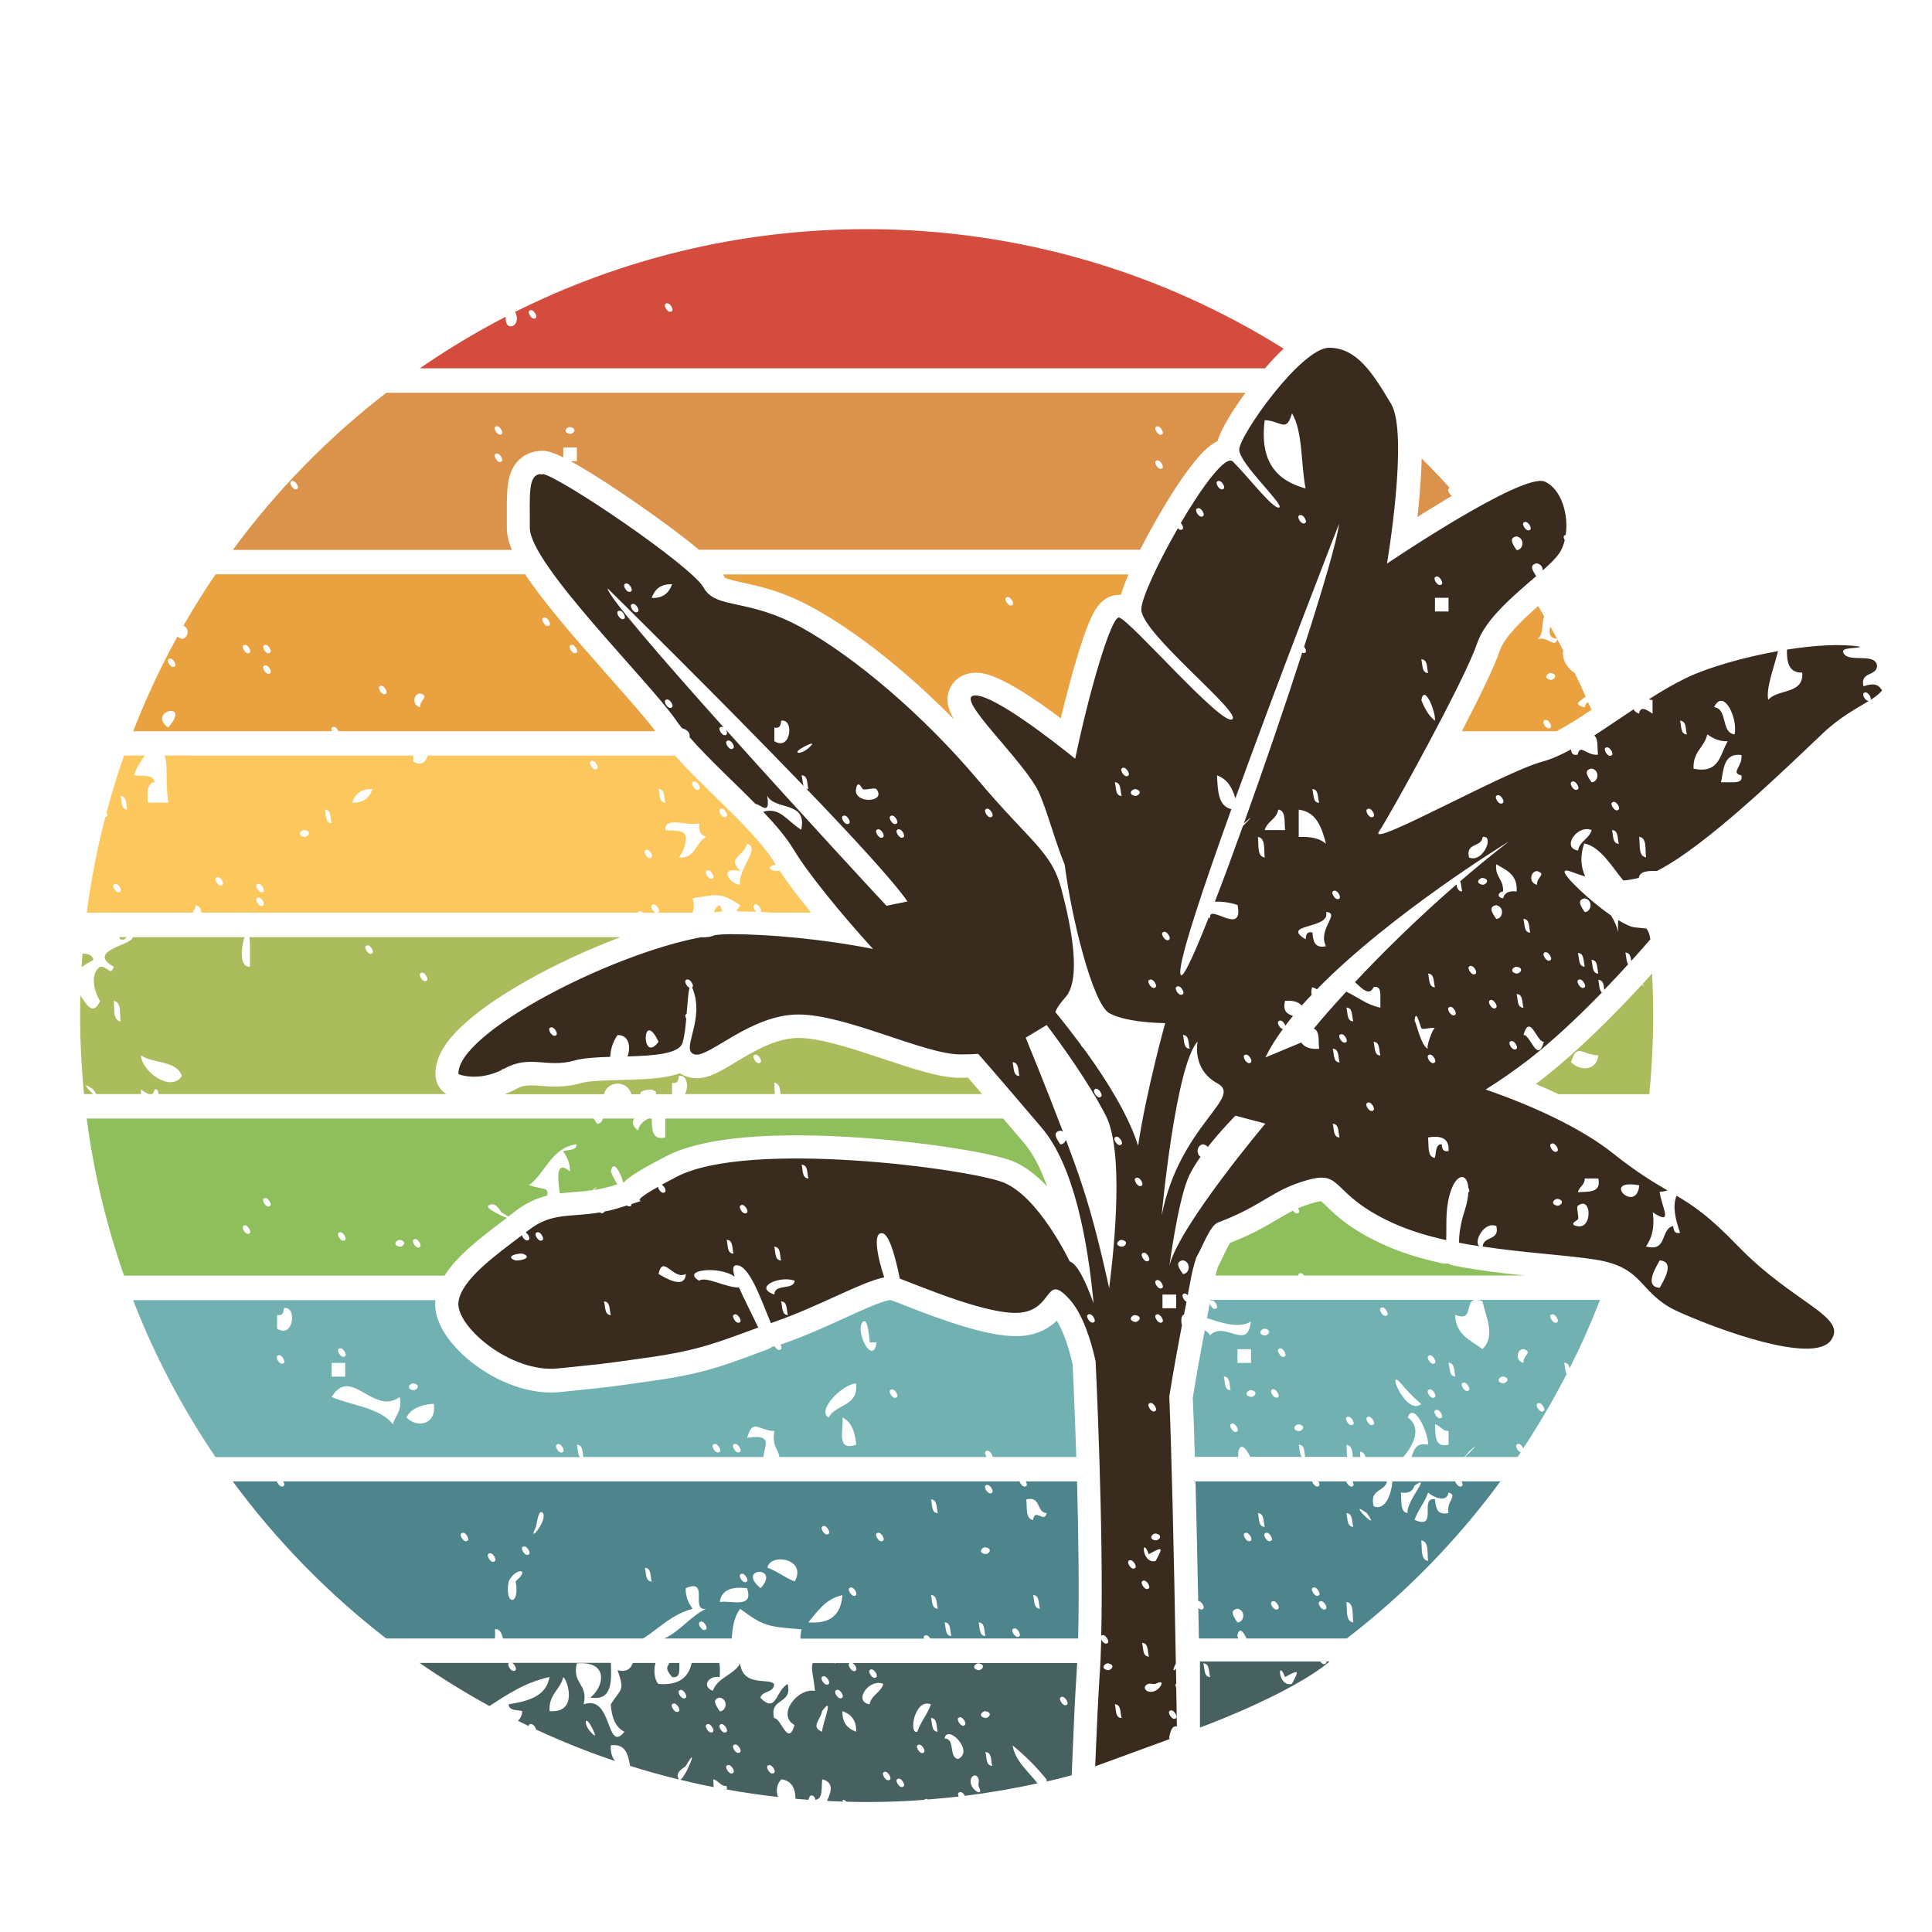 <?xml version="1.0" encoding="utf-8"?>
<!-- Generator: Adobe Illustrator 24.1.0, SVG Export Plug-In . SVG Version: 6.00 Build 0)  -->
<svg version="1.1" id="Layer_1" xmlns="http://www.w3.org/2000/svg" xmlns:xlink="http://www.w3.org/1999/xlink" x="0px" y="0px"
	 viewBox="0 0 500 500" style="enable-background:new 0 0 500 500;" xml:space="preserve">
<style type="text/css">
	.st0{fill:#D34C3D;}
	.st1{fill:#DB934B;}
	.st2{fill:#EAA13F;}
	.st3{fill:#FCC75D;}
	.st4{fill:#AABC5C;}
	.st5{fill:#8FBF5C;}
	.st6{fill:#71B1B2;}
	.st7{fill:#4E848C;}
	.st8{fill:#476060;}
	.st9{fill:#392C1F;}
</style>
<g id="Layer_1_1_">
</g>
<g>
	<a href='#'>
	<path class="st0" d="M332.21,90.24C300.92,70.63,263.92,59.3,224.29,59.3c-32.72,0-63.59,7.72-90.99,21.42
		c1.95,3.69-2.75,5.6-2.43,1.25c-7.72,4-15.13,8.45-22.22,13.35h218.74C329.12,93.27,330.75,91.6,332.21,90.24z M138.72,82.25
		c-0.94,0.9-2.26-1.29-1.77-1.77C137.85,79.57,139.17,81.76,138.72,82.25z M173.94,80.47c-0.9,0.94-2.26-1.25-1.77-1.77
		C173.1,77.8,174.43,79.99,173.94,80.47z"/>
	</a>
	<g>
	<a href='#'>
		<path class="st1" d="M375.78,128.32c-0.7-0.35-1.25-1.53-0.9-1.88c0.1-0.1,0.21-0.14,0.31-0.17c-2.36-2.61-4.76-5.15-7.27-7.61
			c-0.07,2.89-0.24,6.22-0.59,10.12c-0.14,1.7-0.31,3.41-0.52,5.01c1.88-1.18,3.86-2.4,5.95-3.65
			C373.8,129.47,374.81,128.87,375.78,128.32z"/>
		<path class="st1" d="M299.91,133.36c2.02-3.48,5.04-8.45,8.14-12.48c2.4-3.16,4.62-5.56,7.06-6.75c0.42-1.46,1.32-3.44,3.13-6.43
			c1.18-1.91,2.57-4,4.1-6.05H99.98c-15.06,11.61-28.44,25.31-39.71,40.65h72.22c-0.87-2.05-1.32-3.93-1.32-5.6
			c0-1.08,0-2.12,0-3.06c-0.03-6.85-0.07-11.34,3.03-14.5c1.11-1.11,3.09-2.47,6.12-2.47c0.76,0,1.98,0,5.46,1.7
			c0-0.87,0-1.7,0-2.57c1.15,0,2.33,0,3.51,0c0,1.18,0,2.36,0,3.55c-0.56,0-1.08,0-1.63,0c3.58,1.95,8.97,5.25,17.25,10.99
			c6.81,4.73,12.13,8.69,15.96,11.93h114.19C296.85,138.75,298.69,135.48,299.91,133.36z M299.08,110.55
			c0.9-0.94,2.26,1.29,1.77,1.77C299.95,113.23,298.59,111,299.08,110.55z M299.08,119.35c0.9-0.9,2.26,1.29,1.77,1.77
			C299.95,122.02,298.59,119.87,299.08,119.35z M77,126.44c-0.9,0.9-2.23-1.29-1.77-1.77C76.16,123.76,77.49,125.95,77,126.44z
			 M129.88,119.35c-0.9,0.94-2.23-1.29-1.77-1.77C129.05,116.67,130.37,118.9,129.88,119.35z M129.88,112.29
			c-0.9,0.9-2.23-1.29-1.77-1.77C129.05,109.61,130.37,111.8,129.88,112.29z M147.51,112.29c-1.98-0.35-1.01-1.77,0-1.77
			C149.53,110.86,148.49,112.32,147.51,112.29z"/>
	</a>
	</g>
	<g>
	<a href='#'>
		<path class="st2" d="M402.97,165.31c-0.59-1.04-1.15-2.09-1.74-3.13C400.78,163.71,400.92,165.14,402.97,165.31z"/>
		<path class="st2" d="M411.87,183.71c-0.28-0.66-0.56-1.29-0.83-1.91c-0.42,0.07-0.76,0.42-0.9,1.22
			c-3.16-0.63-1.36-1.53,0.24-2.75c-0.9-2.05-1.84-4.07-2.85-6.08c-1.81-1.18-3.37-3.34-2.99-5.91c-0.49-0.94-1.01-1.88-1.5-2.82
			c-0.76,2.4-2.26-0.8-5.25-0.1c1.74-0.8,1.15-3.96,1.84-5.88c-0.52-0.87-1.04-1.77-1.56-2.64c-4.17,3.69-8.8,8.07-10.01,11.75
			c-1.32,4-5.29,12.1-9.74,20.65h24.51C405.58,187.81,408.71,185.83,411.87,183.71z M401.3,188.3c-0.9,0.9-2.26-1.25-1.77-1.77
			C400.47,185.62,401.82,187.81,401.3,188.3z M401.3,175.95c-1.98-0.35-0.97-1.77,0-1.77C403.32,174.49,402.31,175.95,401.3,175.95z
			"/>
		<path class="st2" d="M246.85,186.14c-1.7-2.96-2.19-5.42-0.97-8.03c1.15-2.5,3.65-4,6.64-4c1.81,0,6.29,0,22.01,11.79
			c1.36-5.67,2.82-11.16,4.24-15.89c1.15-3.82,2.23-6.88,3.16-9.11c0.97-2.26,2.96-6.95,7.72-6.95c0.14,0,0.31,0,0.45,0
			c0.49-1.63,1.15-3.44,1.95-5.29H187.08c0.17,0.24,0.31,0.49,0.42,0.7c0.03,0.07,0.03,0.07,0.03,0.07
			c0.45,0.42,2.89,0.94,4.69,1.36c4.45,0.97,10.57,2.26,18.22,6.54C221.82,163.54,234.96,174.08,246.85,186.14z M260.31,154.71
			c0.9-0.9,2.26,1.29,1.77,1.77C261.18,157.39,259.82,155.2,260.31,154.71z"/>
		<path class="st2" d="M47.48,161.91c1.7,0.73,1.22,3.37-0.42,3.41c-0.73-0.21-1.04-0.45-1.08-0.7
			c-4.35,7.89-8.21,16.13-11.51,24.62h51.46c-0.17-0.38-0.24-0.76-0.07-0.94c0.63-0.63,1.43,0.21,1.74,0.94h82.02
			c-2.33-3.16-6.92-8.34-11.79-13.84c-9.84-11.13-17.39-19.85-21.91-26.77H55.79C52.83,152.94,50.09,157.39,47.48,161.91z
			 M43.52,188.3C37.85,184.12,49.74,181.17,43.52,188.3L43.52,188.3z M45.29,172.41c-0.9,0.9-2.26-1.29-1.77-1.77
			C44.42,169.69,45.78,171.92,45.29,172.41z M147.51,167.09c0.9-0.9,2.26,1.29,1.77,1.77C148.38,169.76,147.03,167.57,147.51,167.09
			z M140.46,160.03c0.9-0.9,2.26,1.29,1.77,1.77C141.32,162.71,139.97,160.52,140.46,160.03z M108.74,179.46
			c2.57,0.8-0.17,1.56,0,3.55C106.52,182.56,106.97,179.5,108.74,179.46z M98.17,177.69c0.94-0.9,2.26,1.29,1.77,1.77
			C99.01,180.37,97.69,178.18,98.17,177.69z M68.2,167.09c0.94-0.9,2.26,1.29,1.77,1.77C69.04,169.76,67.72,167.57,68.2,167.09z
			 M68.2,172.41c0.94-0.9,2.26,1.25,1.77,1.77C69.04,175.08,67.72,172.89,68.2,172.41z M62.92,167.09c0.9-0.9,2.23,1.29,1.77,1.77
			C63.75,169.76,62.43,167.57,62.92,167.09z"/>
	</a>
	</g>
	<g>
	<a href='#'>
		<path class="st3" d="M165.14,236.04c0.42-0.42,0.87-0.21,1.25,0.17h3.3c-0.73-0.28-1.36-1.56-1.01-1.95
			c0.9-0.9,2.23,1.29,1.77,1.77c-0.07,0.07-0.17,0.14-0.28,0.17h9.04c0.38-0.87,0.56-1.95,0.03-3.72c6.81-1.11,7.27-1.46,12.34,1.77
			c-0.35,0.52-0.66,1.01-0.94,1.6c1.63,0.03,3.37,0.07,5.11,0.14c-0.56-0.49-0.97-1.43-0.66-1.74c0.94-0.9,2.26,1.29,1.77,1.77l0,0
			c0.9,0.03,1.84,0.1,2.75,0.17h10.29c-3.13-3.86-6.02-7.65-8.17-10.88c-0.45,0.07-0.9,0.1-1.32,0.1c-2.05-0.7-1.08-1.39,0.31-1.67
			c-0.14-0.24-0.31-0.49-0.45-0.73c-2.92-4.83-9.11-10.92-15.09-16.76c-3.62-3.55-7.34-7.16-10.5-10.71h-64.01
			c-0.42,1.6-1.67,2.85-3.72,1.56c0-0.52,0-1.04,0-1.56H42.58c0.97,2.71,0.17,5.7,0.94,12.17c-1.77,0-3.55,0-5.29,0
			c-0.14-2.5-0.28-5.01,1.77-5.29c-0.28-2.09-3.2-1.5-5.29-1.77c0.59-2.05,1.67-3.58,2.78-5.11H32.1c-1.7,4.83-3.2,9.74-4.52,14.74
			c0.21,0.38,0.28,0.8,0.1,0.97c-0.14,0.14-0.28,0.17-0.42,0.21c-2.09,8.07-3.72,16.31-4.8,24.72h27.4c0.35-0.49,0.76-1.11,0.7-1.95
			c1.11,0.21,1.56,1.11,1.5,1.95h112.97C165.07,236.14,165.11,236.07,165.14,236.04z M191.57,225.43c-3.55-3.62,0.76-3.48,1.77-7.06
			c3.69,1.01-2.54,6.68-1.77,10.6C188.89,228.94,185.76,224.14,191.57,225.43z M186.28,209.51c0.9-0.94,2.26,1.29,1.77,1.77
			C187.15,212.22,185.8,209.99,186.28,209.51z M184.54,227.2c-0.9,0.94-2.26-1.29-1.77-1.77C183.67,224.53,185,226.72,184.54,227.2z
			 M179.22,202.45c0.9-0.94,2.26,1.29,1.77,1.77C180.09,205.13,178.74,202.93,179.22,202.45z M181,213.05
			c-0.28,2.05,0.38,3.13,1.77,3.55c-2.78,1.36-2.64,5.63-7.06,5.32c0.94-1.43,1.84-2.89,1.77-5.32c-0.28-2.05-3.2-1.5-5.29-1.77
			C171.89,211,178.42,214.03,181,213.05z M172.2,207.73c-1.7-0.03-1.36-2.16-1.77-3.55C172.13,204.26,171.78,206.38,172.2,207.73z
			 M166.88,220.11c0.9-0.9,2.26,1.29,1.77,1.77C167.75,222.79,166.43,220.63,166.88,220.11z M31.17,230.72
			c-0.9,0.9-2.26-1.29-1.77-1.77C30.34,228.04,31.69,230.26,31.17,230.72z M31.17,205.99c1.74,0.07,1.36,2.16,1.77,3.55
			C31.24,209.47,31.59,207.35,31.17,205.99z M57.63,228.98c-0.94,0.9-2.26-1.29-1.77-1.77C56.76,226.3,58.12,228.46,57.63,228.98z
			 M68.2,234.26c-0.9,0.9-2.26-1.25-1.77-1.77C67.33,231.59,68.69,233.78,68.2,234.26z M68.2,230.72c-0.9,0.9-2.26-1.29-1.77-1.77
			C67.33,228.04,68.69,230.26,68.2,230.72z M78.77,216.6c-2.02-0.35-0.97-1.77,0-1.77C80.79,215.14,79.75,216.6,78.77,216.6z
			 M84.06,209.51c1.74,0.03,1.36,2.16,1.77,3.55C84.09,213.02,84.48,210.9,84.06,209.51z M91.12,207.73
			c0.76-2.16,2.26-3.62,5.29-3.55C95.64,206.41,94.14,207.84,91.12,207.73z M152.8,197.13c0.94-0.9,2.26,1.29,1.77,1.77
			C153.63,199.84,152.31,197.65,152.8,197.13z"/>
		<path class="st3" d="M184.72,236.11c0.8-0.1,1.56-0.17,2.29-0.21c-0.28-0.52-0.52-1.08-0.73-1.63
			C185.38,234.47,185.07,235.31,184.72,236.11z"/>
	</a>
	</g>
	<g>
	<a href='#'>
		<path class="st4" d="M397.48,280.54c1.91,0.8,3.89,1.7,5.91,2.64h23.44c0.66-6.68,1.01-13.46,1.01-20.31
			c0-3.65-0.1-7.3-0.28-10.92c-0.76,0.87-1.6,1.77-2.47,2.71c0.83,0.97,0.52,0.73-0.14,0.14c-6.64,7.23-16.06,16.83-25.49,24.2
			C398.8,279.5,398.14,280.02,397.48,280.54z M413.64,273.14c-0.49,4.1-4.73,4.07-7.06,1.77
			C408.15,269.8,409.23,272.93,413.64,273.14z"/>
		<path class="st4" d="M206.66,268.62c-5.81,0-11.68,3.51-16.41,6.36c-3.93,2.36-6.78,4.07-9.94,4.07c-0.76,0-1.5-0.1-2.19-0.31
			c-0.8-0.21-1.5-0.56-2.16-0.97c-1.63,0.59-3.16,0.83-4,0.97c-3.41,0.56-7.44,0.66-11.37,0.76c-3.82,0.1-8.17,0.21-10.19,0.8
			c-2.16,0.63-4.38,0.9-6.71,0.9c-1.36,0-2.61-0.1-3.72-0.17c-0.9-0.07-1.77-0.14-2.54-0.14c-1.29,0-2.43,0.17-3.93,0.97
			c-0.94,0.52-1.88,0.94-2.85,1.32h25.66c0.9-3.65,6.15-3.65,7.06,0h2.43c-0.52-0.7,1.39-1.22,2.85-1.18
			c1.22,0.42,1.36,0.83,0.97,1.18h4.31c0-0.97,0-1.98,0-2.96c1.5,0.31,1.67-0.7,1.77-1.77c2.16-0.45,2.61,2.89,1.56,4.69h23.26
			c-0.1-0.94-0.03-2.02-0.17-2.96c1.32,0.17,1.56,1.5,1.63,2.96h52.19c-1.29-1.5-2.5-2.92-3.65-4.24c-0.66,0-1.32,0.03-2.02,0.03
			c-5.32,0-12.13-2.29-20.03-4.94C220.95,271.5,212.33,268.62,206.66,268.62z M196.85,274.94c-0.9,0.9-2.23-1.29-1.77-1.77
			C196.02,272.23,197.34,274.42,196.85,274.94z"/>
		<path class="st4" d="M112.71,278.35c-0.17-3.72,1.6-7.44,5.42-11.4c8.1-8.48,25.73-18.12,42.45-24.41H64.55
			c0.07,0.56,0.14,1.32,0.14,2.36c0,1.77,0,3.55,0,5.29c-2.82,0.28-2.29-5.25-1.39-7.65H34.37c-0.07,2.02-12.24,3.51-4.94,7.65
			c-0.8,2.57-1.56-0.17-3.51,0c-3.37,2.26-0.59,8.41,0,8.83c-1.84,4.07-3.55,0.97-5.11-1.43c-0.03,1.74-0.07,3.51-0.07,5.25
			c0,6.85,0.35,13.63,1.01,20.31h2.36c-1.43-1.29-3.37-3.62,0.03-1.18c0.35,0.49,0.63,0.87,0.8,1.18h11.54c0-0.38,0-0.76,0-1.18
			c0.73,0.52,1.46,1.01,2.05,1.18h0.8c0.31-0.14,0.56-0.49,0.66-1.18c0.63-0.24,0.97,0.31,1.04,1.18h74.44
			C113.86,282.11,112.81,280.33,112.71,278.35z M29.43,259.02c2.05,0.28,1.5,3.23,1.77,5.32C29.12,264.03,29.71,261.11,29.43,259.02
			z M36.49,273.14c3.13,2.16,9.28,1.29,10.57,5.32C44.21,282.87,36.63,277.24,36.49,273.14z M96.4,246.64
			c-0.9,0.94-2.26-1.29-1.77-1.77C95.53,243.96,96.89,246.15,96.4,246.64z M110.52,253.7c-0.94,0.94-2.26-1.29-1.77-1.77
			C109.65,251.02,110.97,253.21,110.52,253.7z"/>
		<path class="st4" d="M21.71,242.54C21.75,242.54,21.75,242.54,21.71,242.54L21.71,242.54L21.71,242.54z"/>
		<path class="st4" d="M32.7,242.54h-1.88c0.1,0.17,0.24,0.38,0.35,0.59C32.08,243.3,32.49,243.02,32.7,242.54z"/>
		<path class="st4" d="M21.37,246.78c-0.1,1.15-0.17,2.33-0.24,3.51c0.9-0.7,2.02-1.25,3.03-1.84
			C23.97,247.09,22.76,246.85,21.37,246.78z"/>
	</a>
	</g>
	<g>
	<a href='#'>
		<path class="st5" d="M153.74,307.98c1.7-0.28,3.55-0.66,5.63-1.36c0.14-0.03,0.28-0.1,0.42-0.14c-0.66-0.97-1.22-2.09-1.7-3.27
			c0.56-3.3,2.4-0.03,3.2,2.82c0.07-0.03,0.14-0.03,0.21-0.07c0.83-0.9,1.77-1.5,2.36-1.91c1.77-1.18,4.55-2.75,8.48-4.8
			c6.88-3.58,18.25-5.42,33.8-5.42c22.57,0,48.99,3.96,55.77,6.61c3.3,1.29,6.36,3.76,9.08,6.57c-1.74-4.83-3.76-8.62-6.02-11.27
			c-1.91-2.23-3.69-4.31-5.35-6.26h-87.45c0,1.63,0,3.27,0,4.9c-3.58,0.76-3.37-2.19-3.51-4.9h-0.83c-1.25,0.66-2.4,1.5-2.71,3.09
			c-1.56-1.22-1.63-2.29-0.94-3.09H156c-0.14,0.73-0.66,1.32-1.46,1.36c-0.31-0.45-0.63-0.9-0.87-1.36H22.44
			c1.84,14.05,5.11,27.64,9.67,40.65h82.93c3.23-5.15,9.18-9.67,14.95-14.05c0.42-0.31,0.8-0.59,1.18-0.9
			c-1.77-0.63-5.56-2.54-4.8-3.13c1.84-1.46,3.16,1.56,3.51,1.77c0.8,0.45,1.36,0.8,1.67,1.04c0.56-0.42,1.08-0.8,1.56-1.22
			c2.99-2.33,5.81-3.55,8.52-4.21c0.38-2.33-1.04-1.46-4.73-2.71c4.42-3.27,5.67-9.63,12.34-10.6c-0.03,1.74-2.16,1.39-3.51,1.77
			c0.9,1.43,1.84,2.89,1.77,5.29c-3.51-3.03-3.3,1.22-2.61,5.67c1.25-0.17,2.5-0.24,3.76-0.35c1.5-0.1,3.03-0.24,4.69-0.49
			C154.85,306.69,154.54,307.14,153.74,307.98z M64.69,319.1c-0.94,0.94-2.26-1.29-1.77-1.77C63.82,316.42,65.14,318.65,64.69,319.1
			z M69.94,312.04c-0.9,0.94-2.23-1.29-1.77-1.77C69.11,309.37,70.46,311.56,69.94,312.04z M89.34,320.88
			c-0.9,0.9-2.26-1.29-1.77-1.77C88.51,318.2,89.83,320.39,89.34,320.88z M103.46,322.65c-1.98-0.31-0.97-1.77,0-1.77
			C105.44,321.22,104.43,322.65,103.46,322.65z M108.74,322.65c-0.9,0.9-2.26-1.29-1.77-1.77
			C107.88,319.97,109.23,322.16,108.74,322.65z"/>
		<path class="st5" d="M376.48,327.59c-0.59-0.1-1.18-0.31-1.7-0.59c-0.17,0-0.31,0.03-0.49,0.03c-0.45,0-0.87-0.03-1.32-0.14
			c-5.98-1.32-10.99-2.96-15.3-4.97c-8.24-3.79-11.96-7.41-14.43-9.81c-0.45-0.45-1.01-0.97-1.36-1.25
			c-0.28,0.03-0.83,0.1-1.77,0.38c-1.6,0.45-2.96,0.94-4.17,1.46c0.24,0.45,0.38,0.94,0.17,1.11c-0.49,0.49-1.11,0.07-1.5-0.49
			c-1.32,0.66-2.61,1.43-4.03,2.26c-2.96,1.74-6.57,3.89-12.24,6.08c-0.56,0.87-1.36,2.57-1.81,3.55c-0.45,0.94-0.87,1.84-1.32,2.64
			c-0.24,0.76-0.45,1.5-0.63,2.26H336c-0.03-0.17,0-0.31,0.1-0.42c0.45-0.45,1.04-0.1,1.43,0.42h57.13
			C388.85,329.53,382.63,328.77,376.48,327.59z"/>
	</a>
	</g>
	<g>
	<a href='#'>
		<path class="st6" d="M348.45,373.9c1.39,0.21,1.6,1.63,1.63,3.16h1.98c0-0.49-0.03-0.94-0.1-1.39c0.83,0.1,1.22,0.66,1.43,1.39
			h9.77c2.57-2.89,4.97-7.58,1.15-10.22c1.56-4.24,5.35,3.82,5.29,7.06c-3.2-0.7-3.62,1.36-4.31,3.16h13.7
			c0.17-0.24,0.56-0.66,1.18-1.39c3.65-3.3,0.07,0.42-1.04,1.39h13.63c0.28-0.42,0.56-0.8,0.8-1.22c-0.76-0.21-1.46-1.56-1.08-1.95
			c0.63-0.63,1.46,0.21,1.74,0.94c4.07-6.19,7.82-12.59,11.23-19.23c-0.45-0.73-0.38-2.02-0.66-2.92c0.94,0.03,1.25,0.63,1.43,1.43
			c2.89-5.74,5.53-11.65,7.86-17.7h-31.71c0.35,0.03,0.76,0.17,1.29,0.35c0.87,4,3.48,9.04,0,12.38c-3.02-2.26-6.92-3.65-7.06-8.83
			c4.8,1.84,2.5-3.44,5.01-3.89h-68.32c-0.03,0.1-0.03,0.21-0.07,0.28c0.9-0.73,2.16,1.36,1.67,1.81c-0.66,0.7-1.6-0.35-1.81-1.15
			c-0.1,0.52-0.21,1.01-0.28,1.53c-0.14,0.73-0.28,1.5-0.42,2.23c3.76,1.25,8.31,2.78,11.34,0.9c-0.87,7.82-6.68-0.35-10.57,3.55
			c-0.1-0.38-0.66-0.87-1.36-1.32c-1.04,5.6-2.12,11.37-3.09,17.49c0.17,3.86,0.35,9.04,0.52,15.3h11.27c-0.28-2.09,0.8-4.62,3.09,0
			h13.35c-0.66-0.66-0.56-2.12-0.83-3.16c1.56,0.03,1.43,1.81,1.67,3.16h10.85C348.52,376.09,348.59,374.91,348.45,373.9z
			 M401.3,340.35c0.9-0.9,2.26,1.29,1.77,1.77C402.17,343.02,400.81,340.8,401.3,340.35z M397.79,363.33
			c0.9-0.94,2.26,1.29,1.77,1.77C398.66,366.01,397.3,363.78,397.79,363.33z M394.28,349.14c2.57,0.8-0.17,1.56,0,3.55
			C392.05,352.27,392.5,349.18,394.28,349.14z M388.99,356.24c2.02,0.31,0.97,1.77,0,1.77C386.98,357.7,388.02,356.24,388.99,356.24
			z M378.39,358.01c0.9-0.9,2.26,1.29,1.77,1.77C379.26,360.69,377.9,358.5,378.39,358.01z M376.65,356.24
			c-1.7-0.07-1.36-2.16-1.77-3.55C376.58,352.76,376.27,354.85,376.65,356.24z M374.88,373.9c-3.76,0.83-3.34-2.54-3.51-5.32
			c1.43,0.35,1.77,1.77,3.51,1.77C374.88,371.57,374.88,372.75,374.88,373.9z M373.1,366.84c-0.9,0.9-2.26-1.29-1.77-1.77
			C372.27,364.16,373.59,366.35,373.1,366.84z M369.59,350.95c0.9-0.9,2.26,1.29,1.77,1.77
			C370.46,353.63,369.1,351.44,369.59,350.95z M369.59,359.78c0.9-0.9,2.26,1.29,1.77,1.77
			C370.46,362.46,369.1,360.27,369.59,359.78z M362.53,358.01c1.5,1.7,2.68,3.16,5.29,5.32
			C363.92,366.67,358.53,353.42,362.53,358.01z M357.25,338.57c0.9-0.9,2.26,1.29,1.77,1.77
			C358.12,341.25,356.76,339.06,357.25,338.57z M353.74,366.84c0.9-0.9,2.26,1.29,1.77,1.77
			C354.57,369.52,353.25,367.33,353.74,366.84z M316.71,356.24c1.74,0.03,1.39,2.16,1.77,3.55
			C316.77,359.71,317.12,357.63,316.71,356.24z M320.25,370.39c-0.9,0.9-2.26-1.29-1.77-1.77
			C319.38,367.71,320.74,369.9,320.25,370.39z M320.25,352.72c0-1.18,0-2.36,0-3.55c1.18,0,2.36,0,3.51,0c0,1.18,0,2.36,0,3.55
			C322.62,352.72,321.43,352.72,320.25,352.72z M323.76,361.52c-1.98-0.31-0.97-1.77,0-1.77
			C325.78,360.1,324.74,361.56,323.76,361.52z M327.31,345.63c-1.98-0.31-0.97-1.77,0-1.77
			C329.29,344.21,328.28,345.63,327.31,345.63z M330.82,361.52c-0.9,0.9-2.26-1.29-1.77-1.77
			C329.95,358.84,331.31,361.07,330.82,361.52z M332.6,350.95c-0.9,0.94-2.26-1.29-1.77-1.77
			C331.73,348.24,333.05,350.43,332.6,350.95z M336.11,370.39c-1.98-0.35-0.97-1.77,0-1.77
			C338.09,368.96,337.08,370.39,336.11,370.39z M348.45,366.84c0.9-0.9,2.26,1.29,1.77,1.77
			C349.29,369.52,347.96,367.33,348.45,366.84z"/>
		<path class="st6" d="M149.29,373.9c1.56,0.03,1.43,1.81,1.67,3.16h46.63c0.03-2.5,2.92-6.12-4.24-4.94
			c1.53-5.15,2.64-1.98,7.06-1.77c-0.76,4.1,1.36,5.15,1.25,6.71h53.72c-0.38-0.49-0.59-1.15-0.35-1.39
			c0.76-0.76,1.81,0.63,1.88,1.39h21.63c-0.38-12.13-0.83-21.7-0.94-23.96c-1.11-4.87-2.57-8.83-4.1-11.3
			c-1.77,1.7-4.45,3.44-8.52,3.89c-0.66,0.07-1.39,0.1-2.16,0.1c-7.68,0-19.02-4.17-29-8.07c-1.18-0.49-2.23-0.87-3.02-1.15
			c-0.14-0.03-0.24-0.1-0.38-0.14c-0.1,0.03-0.21,0.07-0.35,0.07c-2.47,0.49-6.88,2.5-11.58,4.66c-4.76,2.16-10.12,4.59-15.68,6.54
			c-0.28,0.1-0.56,0.21-0.83,0.31c0.28,0.45,0.38,0.94,0.17,1.15c-0.56,0.56-1.29-0.07-1.63-0.73c-0.21,0.03-0.42,0.07-0.63,0.07
			c-0.45,0.35-0.97,0.63-1.53,0.83c-1.11,0.42-2.19,0.8-3.2,1.18c-8.28,3.06-13.77,5.08-26.01,6.81
			c-11.58,1.67-12.17,1.7-17.56,2.26c-1.56,0.17-3.58,0.35-6.4,0.66c-0.8,0.07-1.63,0.14-2.5,0.14c-10.26,0-20.2-6.26-25.49-12.48
			c-3.34-3.93-4.9-7.86-4.52-11.44H34.44c5.6,14.43,12.76,28.02,21.35,40.65h94.33C149.46,376.4,149.56,374.94,149.29,373.9z
			 M230.37,359.78c0.9-0.9,2.26,1.29,1.77,1.77C231.21,362.46,229.85,360.27,230.37,359.78z M218.03,366.84
			c2.36,1.15,3.27,3.79,3.55,7.06C216.22,375.71,218.41,369.97,218.03,366.84z M223.31,342.09c1.29-1.29,1.7,4.45,1.77,5.32
			c0-0.03,1.77,0.03,1.77,0C225.96,353.8,221.05,344.35,223.31,342.09z M221.54,358.01c0.73,6.05-5.29,5.32-7.06,8.83
			C211.28,365.21,217.68,358.39,221.54,358.01z M189.79,373.9c0.9-0.9,2.26,1.29,1.77,1.77
			C190.66,376.61,189.34,374.42,189.79,373.9z M184.54,373.9c0.9-0.9,2.26,1.29,1.77,1.77C185.38,376.61,184.02,374.42,184.54,373.9
			z M106.97,358.01c2.02,0.35,1.01,1.77,0,1.77C104.95,359.44,106,358.01,106.97,358.01z M87.6,349.14c0.9-0.9,2.26,1.29,1.77,1.77
			C88.44,351.86,87.08,349.67,87.6,349.14z M85.83,352.72c1.15,0,2.33,0,3.51,0c0,1.18,0,2.36,0,3.55c-1.18,0-2.36,0-3.51,0
			C85.83,355.05,85.83,353.87,85.83,352.72z M73.49,352.72c-0.94,0.9-2.26-1.29-1.77-1.77C72.65,350.01,73.97,352.2,73.49,352.72z
			 M71.71,343.86c0-1.18,0-2.36,0-3.55c1.5,0.31,1.67-0.7,1.77-1.77C76.9,337.84,76.06,346.61,71.71,343.86z M101.69,368.61
			c-3.34-4.31-10.47-4.8-15.86-7.06c5.01-8.28,10.74,4.94,17.63,0C104.19,365.24,102.24,366.22,101.69,368.61z M105.2,366.84
			c1.15-2.36,3.79-3.3,7.06-3.55C113.09,368.82,107.84,369.62,105.2,366.84z M145.77,375.71c-0.94,0.9-2.26-1.29-1.77-1.77
			C144.91,373,146.23,375.19,145.77,375.71z"/>
	</a>
	</g>
	<g>
	<a href='#'>
		<path class="st7" d="M239.17,423.41c0.52-0.52,1.22,0,1.6,0.63h38.25c0.31-12.03,0.07-27.29-0.28-40.65h-13.25
			c0.24,0.45,0.35,0.9,0.17,1.11c-0.7,0.7-1.56-0.35-1.81-1.11H73.31c0.24,0.45,0.35,0.9,0.17,1.11c-0.7,0.7-1.56-0.35-1.81-1.11
			H60.24c11.3,15.33,24.65,29,39.71,40.65h28.13c0.07-0.73,0.07-1.53,0.03-2.4c1.08-0.21,1.77,0.94,2.05,2.4h36.27
			c4.21-2.64,7.41-6.26,12.8-7.68c-0.94-1.43-1.84-2.89-1.77-5.32c6.26-2.75,1.04,6.02,5.29,5.32c-4.21,1.98-6.61,5.77-10.85,7.68
			h17.45c0.21-2.57,0.56-5.63,2.23-7.68c6.19,4.73,7.55,4.59,15.86,5.32c-0.21,0.9-0.31,1.7-0.28,2.4h31.95
			C239.03,423.76,239.03,423.55,239.17,423.41z M267.37,412.81c1.7,0.03,1.36,2.16,1.77,3.55
			C267.44,416.28,267.75,414.16,267.37,412.81z M270.88,391.6c-0.63,2.78-3.09-1.53-3.51,1.77c-2.05-0.28-1.5-3.23-1.77-5.32
			C269.49,387.08,268.13,391.42,270.88,391.6z M262.08,421.64c0.9-0.94,2.26,1.25,1.77,1.77
			C262.92,424.32,261.59,422.13,262.08,421.64z M255.02,384.5c0.9-0.9,2.26,1.29,1.77,1.77
			C255.89,387.18,254.54,385.03,255.02,384.5z M255.02,400.43c1.98,0.35,0.97,1.77,0,1.77
			C253.04,401.86,254.05,400.43,255.02,400.43z M255.02,423.41c-1.7-0.07-1.36-2.16-1.77-3.55
			C254.99,419.94,254.64,422.06,255.02,423.41z M246.23,423.41c-1.7-0.07-1.36-2.16-1.77-3.55
			C246.16,419.94,245.81,422.06,246.23,423.41z M242.71,391.6c-1.74-0.03-1.39-2.16-1.77-3.55
			C242.64,388.09,242.3,390.21,242.71,391.6z M242.71,416.35c-1.74-0.07-1.39-2.16-1.77-3.55
			C242.64,412.84,242.3,414.96,242.71,416.35z M121.09,398.66c-0.9,0.9-2.26-1.29-1.77-1.77
			C120.22,395.98,121.57,398.17,121.09,398.66z M128.11,403.98c-0.9,0.94-2.26-1.29-1.77-1.77
			C127.28,401.3,128.63,403.49,128.11,403.98z M133.43,409.26c1.29,6.4-3.03,6.4-1.77,0C133.26,405.75,137.57,405.75,133.43,409.26z
			 M136.94,402.2c-0.9,0.9-2.23-1.29-1.77-1.77C136.11,399.53,137.43,401.72,136.94,402.2z M138.72,395.14
			c0.14-0.28,0.59-5.01,1.77-3.55C141.88,393.37,136.21,400.15,138.72,395.14z M166.88,405.75c1.74,0.03,1.36,2.16,1.77,3.55
			C166.95,409.23,167.3,407.11,166.88,405.75z M191.57,407.49c0.9-0.9,2.23,1.29,1.77,1.77
			C192.4,410.17,191.08,408.01,191.57,407.49z M182.77,421.64c-0.94,0.9-2.26-1.29-1.77-1.77
			C181.9,418.96,183.26,421.15,182.77,421.64z M186.28,414.58c0.42-3.09,3.02-4.03,7.06-3.55
			C195.11,416.35,189.41,414.16,186.28,414.58z M196.85,411.03C190.35,405.68,202.21,405.09,196.85,411.03L196.85,411.03z
			 M205.68,409.26c-2.61-0.94-4.45-2.61-7.06-3.55C199.32,401.82,208.95,403.35,205.68,409.26z M212.74,395.14
			c0.9-0.94,2.23,1.25,1.77,1.77C213.58,397.82,212.26,395.63,212.74,395.14z M209.2,419.87c2.36-2.92,4.52-6.08,8.8-7.06
			C217.68,417.78,214.97,420.35,209.2,419.87z M221.54,412.81c-0.9,0.9-2.26-1.29-1.77-1.77
			C220.7,410.13,222.03,412.32,221.54,412.81z M228.6,398.66c-0.94,0.9-2.26-1.29-1.77-1.77
			C227.73,395.98,229.08,398.17,228.6,398.66z"/>
		<path class="st7" d="M388.3,383.39h-10.05c0.24,0.45,0.35,0.9,0.17,1.11c-0.66,0.7-1.56-0.35-1.81-1.11h-16.27
			c-0.17,2.85-1.7,7.79-4.83,6.43c-1.18-4.52,2.89-3.72,3.44-6.43h-8.9c0.24,0.45,0.35,0.9,0.17,1.11c-0.66,0.7-1.56-0.35-1.81-1.11
			h-7.2c0.24,0.45,0.35,0.9,0.17,1.11c-0.66,0.7-1.56-0.35-1.81-1.11H309.4c0.24,8.94,0.45,19.47,0.7,30.95
			c0.83-0.03,1.74,1.56,1.32,1.98c-0.42,0.42-0.9,0.21-1.29-0.21c0.03,2.61,0.1,5.25,0.14,7.93h10.22c-0.1-0.21-0.17-0.42-0.28-0.63
			c0.42-2.47,1.53-1.29,2.4,0.63h25.94C363.65,412.43,377.03,398.73,388.3,383.39z M320.25,419.87c-1.08-1.56-2.12-3.16,0-3.55
			C322.48,416.77,322.03,419.87,320.25,419.87z M323.76,398.66c-0.9,0.9-2.23-1.29-1.77-1.77
			C322.89,395.98,324.25,398.17,323.76,398.66z M325.54,391.6c1.7,0.07,1.36,2.16,1.77,3.55
			C325.57,395.08,325.92,392.95,325.54,391.6z M327.31,396.88c0.9-0.9,2.26,1.29,1.77,1.77
			C328.14,399.56,326.79,397.4,327.31,396.88z M330.82,416.35c-0.9,0.9-2.26-1.29-1.77-1.77
			C329.95,413.68,331.31,415.83,330.82,416.35z M339.62,411.03c0.9-0.9,2.26,1.29,1.77,1.77
			C340.49,413.71,339.13,411.52,339.62,411.03z M343.17,416.35c-0.9,0.9-2.26-1.29-1.77-1.77
			C342.3,413.68,343.65,415.83,343.17,416.35z M348.45,414.58c2.05,0.28,1.5,3.23,1.77,5.32
			C348.14,419.59,348.73,416.63,348.45,414.58z M348.45,391.6c1.7,0.07,1.36,2.16,1.77,3.55
			C348.49,395.08,348.83,392.95,348.45,391.6z M353.74,391.6C357.98,397.54,347.82,387.32,353.74,391.6L353.74,391.6z
			 M367.82,398.66c2.05,0.28,1.5,3.2,1.77,5.29C367.54,403.66,368.1,400.74,367.82,398.66z M362.53,386.28
			c2.05,0.28,3.13-0.38,3.51-1.77c4.76-3.37-2.16,3.96-1.77,7.06C362.25,391.32,362.81,388.36,362.53,386.28z M369.59,386.28
			c1.43,1.22,4.83,2.75,5.29,0c2.61,0.76-0.7,2.26,0,5.29c-2.99,0.66-3.3-1.36-3.51-3.55c-4.21-0.7,0.97,8.07-5.29,5.32
			C366.98,390.76,368.69,388.92,369.59,386.28z"/>
	</a>
	</g>
	<g>
	<a href='#'>
		<path class="st8" d="M262.08,451.72c3.23,2.64,6.19,5.6,8.8,8.83c-0.03,0.17-0.03,0.35-0.03,0.52c2.19-0.52,4.35-1.04,6.5-1.63
			c0.49-12.24,0.9-20.97,1.25-26.08c0.07-0.94,0.1-1.95,0.17-2.96h-58.14c0.7,0.35,1.25,1.53,0.9,1.88c-0.9,0.9-2.26-1.29-1.77-1.77
			c0.03-0.03,0.1-0.07,0.14-0.1h-3.69c0,0.03,0,0.07,0,0.1c-0.17-0.03-0.31-0.07-0.42-0.1h-5.46c-0.52,1.5,0.14,2.89,0.59,7.2
			c-4.55-0.87-9.98,6.26-5.29,8.83c-1.74,5.84-3.51-1.98-5.29-1.77c-1.32-5.46,4.83-3.41,3.51-8.83c-3.09,1.56-2.89,7.82-7.06,3.55
			c0.45-1.91,3.51-1.18,3.55-3.55c-1.22-1.7-8.03,0.87-8.8-5.32c-1.7,3.02-5.84,3.58-7.06,7.06c-2.99-1.15-1.11-4.07,1.77-3.55
			c0.07-1.32,0.14-2.64-0.1-3.65h-7.16c-0.8,3.89-3.51,5.84-8.59,5.42c-0.94-0.87-1.36-3.34-0.76-5.42h-5.88
			c-0.52,1.43-1.46,2.43-3.93,1.88c1.95,5.56,0.83,4.66-1.77,8.83c0.24,3.3,1.15,5.91,3.55,7.09c-4.83,5.88-2.99-9.84-10.57-7.09
			c1.29-5.39-3.03-5.18-1.77-10.6c8.31-0.73,7.16,5.98,3.51,8.83c5.67,0.94,5.49-4.03,5.32-8.97h-25.59c0.7,0.35,1.25,1.53,0.9,1.88
			c-0.9,0.9-2.26-1.29-1.77-1.77c0.03-0.03,0.1-0.07,0.14-0.1h-23.19c5.81,4.03,11.86,7.75,18.08,11.16
			c4.66-3.02,9.25-6.12,15.54-7.51c-0.87,5.04-5.53,6.26-10.57,7.06c0.07,1.74,2.16,1.39,3.51,1.77c-0.03,1.11-0.49,1.95-1.11,2.5
			c0.94,0.45,1.84,0.9,2.78,1.36c0-0.14,0.03-0.24,0.1-0.31c0.7-0.7,1.67,0.45,1.84,1.22c6.61,3.06,13.42,5.81,20.41,8.14
			c-0.76-0.97-1.22-2.23-1.08-4.07c3.86-0.45,4.45,2.4,4.97,5.32c4.17,1.32,8.41,2.5,12.73,3.55l-0.03-0.03
			c-1.46-1.84,1.56-3.16,1.77-3.55c3.69-6.4-0.24,3.44-1.53,3.62c2.89,0.7,5.77,1.36,8.69,1.91c-0.03-0.66-0.03-1.36-0.1-2.02
			c1.43,0.35,1.77,1.77,3.51,1.77c0,0.28,0,0.59,0,0.87c4.38,0.8,8.8,1.43,13.25,1.95c-0.63-1.56-0.28-3.51,0.87-4.59
			c2.54,0.35,3.62,2.19,3.65,5.04c1.25,0.1,2.5,0.21,3.76,0.31c-0.1-0.03-0.24-0.03-0.38-0.03c0.35-2.02,1.77-0.97,1.77,0
			c2.05-0.28,1.5-3.23,1.77-5.32c3.16,0.8,2.29,3.27,1.25,5.6c1.36,0.07,2.75,0.14,4.1,0.17c-0.03-0.17-0.07-0.31-0.1-0.45
			c0.49,0,0.8,0.21,1.04,0.49c1.74,0.03,3.48,0.07,5.25,0.07c5.01,0,9.94-0.17,14.88-0.56c0,0,0,0,0-0.03
			c0.31-0.31,0.66-0.28,0.97-0.07c2.64-0.21,5.29-0.45,7.93-0.76c-0.17-0.38-0.24-0.76-0.07-0.94c0.59-0.59,1.32,0.07,1.67,0.76
			c6.36-0.8,12.62-1.88,18.81-3.23C266.18,458.53,262.6,455.58,262.08,451.72z M274.42,439.34c0.9-0.9,2.26,1.29,1.77,1.77
			C275.26,442.01,273.94,439.82,274.42,439.34z M142.23,442.85c-0.28-4.42,2.78-5.49,3.55-8.83
			C146.82,434.68,149.77,443.41,142.23,442.85z M152.8,448.17c-1.81-2.05-1.39-4.17,0-1.77
			C154.05,448.59,154.64,450.26,152.8,448.17z M175.71,442.85c-0.9,0.9-2.26-1.29-1.77-1.77
			C174.88,440.17,176.2,442.36,175.71,442.85z M177.49,439.34c-0.9,0.9-2.26-1.29-1.77-1.77
			C176.62,436.63,177.97,438.82,177.49,439.34z M184.54,448.17c-0.9,0.9-2.26-1.29-1.77-1.77
			C183.67,445.49,185,447.68,184.54,448.17z M186.28,439.34c2.23,0.42,1.77,3.51,0,3.55C185.2,441.28,184.16,439.69,186.28,439.34z
			 M186.28,446.4c0.9-0.9,2.26,1.29,1.77,1.77C187.15,449.07,185.8,446.88,186.28,446.4z M189.79,458.77
			c-0.9,0.9-2.23-1.29-1.77-1.77C188.96,456.1,190.32,458.29,189.79,458.77z M191.57,453.45c-0.94,0.9-2.26-1.29-1.77-1.77
			C190.73,450.78,192.05,452.97,191.57,453.45z M200.4,458.77c-0.94,0.9-2.26-1.29-1.77-1.77
			C199.53,456.1,200.89,458.29,200.4,458.77z M212.74,448.17c-3.13-1.29-0.24-3.23,0-5.32C216.05,438.43,212.92,445.8,212.74,448.17
			z M214.48,435.79c-0.9,0.9-2.26-1.29-1.77-1.77C213.65,433.11,214.97,435.3,214.48,435.79z M216.25,437.53
			c0.9-0.9,2.26,1.29,1.77,1.77C217.09,440.24,215.77,438.05,216.25,437.53z M218.03,442.85c2.16,0.76,3.62,2.26,3.55,5.32
			C219.38,447.37,217.92,445.91,218.03,442.85z M253.25,430.47c1.98,0.35,0.97,1.77,0,1.77
			C251.27,431.9,252.28,430.47,253.25,430.47z M225.05,432.24c0.9-0.9,2.26,1.29,1.77,1.77
			C225.92,434.92,224.6,432.73,225.05,432.24z M225.05,441.08c-4.38-0.73-0.1-6.85,3.55-5.29
			C227.97,438.12,225.5,438.57,225.05,441.08z M230.37,460.51c-0.9,0.94-2.26-1.29-1.77-1.77
			C229.5,457.84,230.82,460.06,230.37,460.51z M233.88,462.29c-0.9,0.9-2.23-1.29-1.77-1.77
			C233.05,459.61,234.37,461.8,233.88,462.29z M240.91,441.08c-0.9,2.64-2.61,4.45-3.51,7.09
			C235.1,449.04,236.63,439.41,240.91,441.08z M237.39,451.72c0.9-0.9,2.26,1.29,1.77,1.77
			C238.26,454.39,236.91,452.17,237.39,451.72z M240.91,444.62c1.74,0.03,1.36,2.16,1.77,3.55
			C240.98,448.1,241.32,446.01,240.91,444.62z M247.96,455.23c-2.54-0.42-0.63-5.29-3.51-5.32
			C245.22,446.05,252.24,453.28,247.96,455.23z M249.74,446.4c-0.9,0.9-2.23-1.29-1.77-1.77
			C248.9,443.72,250.22,445.91,249.74,446.4z M251.51,462.29c-1.18-2.36,1.18-3.96,1.77-1.77c0.14,0.49-0.21,1.32,0,1.77
			C254.61,465,252.17,463.61,251.51,462.29z M255.02,442.85c1.98,0.35,0.97,1.77,0,1.77C253.04,444.27,254.05,442.85,255.02,442.85z
			 M255.02,453.45c1.74,0.03,1.36,2.16,1.77,3.55C255.09,456.93,255.41,454.85,255.02,453.45z"/>
		<path class="st8" d="M173.24,430.37c-0.63,1.15-1.15,1.46,0.7,3.65c2.23,0.38,1.84-1.84,1.88-3.65H173.24z"/>
	</a>
	</g>
	<a href='#'>
	<path class="st9" d="M129.92,276.89c0-0.07-0.03-0.14-0.07-0.21c0.14,0,0.24,0.03,0.35,0.03c0.14-0.07,0.28-0.14,0.42-0.21
		c6.71-3.62,10.85,0,18.12-2.05c2.23-0.63,5.56-0.83,9.18-0.94c0.14-2.4,0.87-4.17,1.91-5.63c2.89-0.07,3.51,2.99,2.57,5.53
		c6.81-0.21,13.39-0.63,14.26-3.58c0.45-1.5,0.73-3.82,0.94-6.19c-0.24-0.42-0.35-0.87-0.14-1.08c0.07-0.07,0.17-0.14,0.24-0.17
		c0.24-2.92,0.42-5.7,0.76-6.75c-0.73-0.28-1.39-1.56-1.01-1.95c0.9-0.9,2.26,1.29,1.77,1.77c-0.03,0.03-0.07,0.03-0.1,0.07
		c0.17,0.35,0.38,0.94,0.63,1.84c2.05,7.75-3.62,14.46,0,15.51c3.62,1.04,14.46-10.33,26.88-10.33c12.41,0,32.58,10.33,41.9,10.33
		c1.67,0,3.09-0.03,4.31-0.14c0.1,0,0.21,0,0.31,0c4.31,4.87,9.46,10.95,16.38,19.05c8.48,9.87,12,29.62,13.49,45.51
		c-2.02-5.6-4.17-10.19-6.19-10.85c0,0-8-16.83-17.18-20.44c-9.14-3.58-66.06-11.13-84.53-1.46c-1.5,0.8-2.78,1.46-3.86,2.05
		c0.66,0.35,1.22,1.53,0.87,1.88c-0.73,0.73-1.74-0.56-1.84-1.32c-9.6,5.42-0.66,2.47-6.85,4.45c0,0.17,0,0.31-0.1,0.38
		c-0.35,0.35-0.73,0.24-1.08-0.03c-0.31,0.1-0.7,0.21-1.08,0.35c-1.74,0.56-3.34,0.97-4.8,1.25c0,0.07-0.03,0.14-0.1,0.21
		c-0.31,0.31-0.7,0.24-1.01,0c-7.79,1.32-12.48-0.07-18.46,4.59c-0.24,0.21-0.52,0.38-0.76,0.59c0.66,0.38,1.18,1.53,0.83,1.88
		c-0.66,0.66-1.56-0.35-1.81-1.15c-7.09,5.39-15.51,11.4-16.41,17.14c-0.97,6.22,13.42,18.64,25.83,17.32s8.87-0.76,23.75-2.89
		c13.07-1.88,17.84-4,27.99-7.68c-1.74-3.69-3.69-7.44-4.97-10.36c-3.48,0.03-8.59-3.02-10.33-1.77c-4.9-2.85,5.39-3.93,9.21-1.01
		c-0.59-1.88-0.56-3.02,0.56-2.99c3.16,0.1,6.02,8.17,8.8,14.99c0.42-0.14,0.83-0.28,1.25-0.45c11.27-3.93,22.15-10.22,28.09-11.4
		c-1.74-5.15-3.09-11.93-0.42-11.4c1.74,0.35,3.3,6.05,4.45,11.72c5.84,2.19,23.4,9.7,31.33,8.8c8.52-0.97,6.22-10.47,12.59-3.44
		c3.41,3.76,5.53,10.54,6.75,15.99c0,0,2.12,43.25,1.46,71.07c0.9-0.73,2.19,1.36,1.7,1.84c-0.59,0.59-1.39-0.17-1.7-0.9
		c-0.1,3.44-0.21,6.61-0.42,9.42c-0.35,5.04-0.73,13.35-1.15,23.44l19.37-7.09c-0.07-0.03-0.14-0.1-0.24-0.14
		c0.38-2.64,1.11-3.3,2.02-3.09c-0.07-3.37-0.1-6.71-0.17-10.05c-0.21-0.38-0.28-0.8-0.07-0.97c0.03-0.03,0.03-0.03,0.07-0.07
		c-0.03-1.29-0.03-2.61-0.07-3.89c-0.66,0.76-1.04,0.7-0.03-1.32c-0.52-30.32-1.18-56.95-1.7-69.09c1.04-6.54,2.16-12.52,3.27-18.43
		c-0.35-1.63-0.1-2.5,0.56-2.85c0.21-1.08,0.42-2.16,0.63-3.23c-0.7-0.31-1.29-1.56-0.94-1.91c0.42-0.42,0.87-0.21,1.25,0.21
		c0.28-1.46,0.56-2.89,0.83-4.35c0.35-1.88,0.83-3.69,1.39-5.42c1.5-2.5,3.51-8.24,5.6-9.04c11.89-4.49,13.98-8.45,23.26-11.02
		c9.32-2.57,5.7,3.62,21.73,11.02c4.28,1.98,9.08,3.44,14.08,4.55c0.14-3.3-0.24-7.37,0.8-11.37c1.56-6.15,4.66-6.22,4.94-2.16
		c0.24,0.42,0.35,0.9,0.14,1.08c-0.03,0.03-0.1,0.07-0.14,0.1c-0.07,1.25-0.35,2.78-0.9,4.55c-1.22,3.72-1.53,6.5-1.5,8.48
		c1.74,0.35,3.51,0.63,5.29,0.9c-1.67-0.9,1.11-6.57,4.35-5.22c0.97,3.89-3.37,2.5-3.51,5.29c-0.03,0-0.07,0-0.14,0
		c11.02,1.67,21.97,2.23,29.38,3.41c12.93,2.05,10.99,8.8,21.35,13.46c10.33,4.66,34.81,13.66,39.46,7.48s-9.6-9.53-24.1-24.55
		c-7.3-7.58-11.47-10.4-15.79-12.93c-1.18,2.71-0.21,6.4,0.9,9.6c-1.5,0.31-1.67-0.7-1.77-1.77c-3.41,0.73-1.39,6.85-7.06,5.29
		c1.46-2.05,2.33-4.73,1.77-8.83c5.53,3.65,2.29-1.22,1.77-5.32c0.76-0.03,1.43-0.14,2.05-0.35c-3.58-2.09-7.68-4.49-13.98-9.49
		c-8.24-6.61-21.04-12.48-33.1-16.62c3.79-2.36,7.58-5.01,11.23-7.82c6.57-5.11,13.21-11.47,18.85-17.28
		c-0.76-0.63-0.63-2.16-0.94-3.27c1.36,0.03,1.43,1.36,1.56,2.57c2.26-2.33,4.35-4.59,6.19-6.61c-0.52-0.73-0.45-2.05-0.73-3.03
		c1.18,0.03,1.39,1.08,1.53,2.16c2.05-2.26,3.72-4.17,4.94-5.6c-0.14-1.08-0.45-2.09-1.04-2.78c-0.8-0.07-1.81-0.17-2.99-0.31
		c-1.04-0.1-2.54-0.83-4.28-1.88c-0.1,0.9-0.1,1.95,0.03,3.13c-0.42-1.56-1.08-2.99-1.88-4.31c-5.67-3.93-12.38-10.33-12.03-11.4
		c0.24-0.76,2.12,0.35,5.32,1.29c-1.08-2.43-1.43-5.15-0.24-8.55c4.21,0.83,7.13,6.02,10.12,9.6c1.29-0.1,2.64-0.35,4.07-0.7
		c-0.03-0.03-0.07-0.03-0.07-0.07c0.38-1.74,2.54-1.74,4.69-1.7c12.8-6.47,33.59-26.77,42.84-35.54c4.73-4.49,9.04-6.61,12.1-8.52
		c-0.87,0.31-1.91-1.5-1.46-1.95c0.9-0.9,2.26,1.29,1.77,1.77l0,0c1.25-0.8,2.26-1.56,3.02-2.47c-0.73-1.22-1.7-2.19-4.8-1.08
		c-0.97-3.89,3.37-2.5,3.51-5.29c-0.45-3.69-7.75-0.49-8.8-3.55c-0.31-1.29,3.27-0.87,4.52-1.39c-4.9-0.83-11.86-0.42-19.05,0.73
		c-0.1,3.41,0.59,6.05,3.96,5.95c0.45,5.74-6.43,4.14-8.8,7.06c-0.63-2.71,1.29-7.86,2.54-12.62c-9.21,1.63-18.39,4.35-23.64,6.88
		c-3.2,1.53-6.5,3.48-9.81,5.6c0.28,0.1,0.59,0.17,0.97,0.17c0,1.18,0,2.36,0,3.55c-1.56-1.08-3.16-2.12-3.51,0
		c-0.83-0.35-1.22-0.73-1.39-1.15c-3.48,2.29-6.88,4.66-10.19,6.78c1.11,0.87,0.73,3.23,0.97,4.97c-3.02,0.35-4.55-3.03-5.29,0
		c-1.29,0.28-1.6-0.45-1.7-1.36c-2.61,1.43-5.08,2.54-7.3,3.13c-9.84,2.57-45.51,22.74-42.38,18.12
		c3.09-4.66,22.22-39.29,25.35-48.61c2.12-6.4,9.67-12.59,15.33-17.49c-1.01-1.5-1.88-2.96,0.17-3.3c1.08,0.21,1.53,1.04,1.5,1.84
		c1.84-1.63,3.34-3.09,4.21-4.35c0.7-0.97,1.18-2.16,1.5-3.48c-0.24-0.45-0.38-0.94-0.17-1.15c0.14-0.14,0.28-0.21,0.42-0.21
		c0.8-5.35-1.15-11.89-5.39-13.8c-5.7-2.57-40.86,21.21-40.86,21.21s5.7-33.62,1.04-41.38C355.34,96.71,351.2,90,343.97,90
		s-23.26,22.74-23.26,26.36s11.89,14.46,10.33,14.99c-1.56,0.52-8.28-8.28-11.96-11.89c-1.88-1.84-7.96,6.47-13.49,15.89
		c0.45,0.49,0.76,1.29,0.49,1.56c-0.42,0.42-0.9,0.21-1.25-0.21c-5.04,8.76-9.46,18.15-9.46,21.04c0,6.19,26.36,26.88,23.5,28.44
		c-2.85,1.56-26.08-25.35-29.21-26.36c-1.98-0.66-7.75,18.95-11.4,36.54c-5.6-4.52-20.79-16.38-25.83-16.38
		c-6.19,0,12.93,17.07,16.55,25.35c2.19,5.01,4,12.24,6.57,18.46c1.7,13.66,7.27,36.02,11.54,38.42c4.66,2.57,14.46,2.57,14.46,2.57
		s-4.87,17.49-7.02,31.75c-1.5-4.94-5.22-13.04-14.15-25.28c-0.31-0.24-0.59-0.63-0.73-0.97c-1.95-2.61-4.1-5.39-6.54-8.38
		c0.35-0.87,1.08-2.09,2.64-3.82c4.14-4.66,1.56-18.12-1.04-27.92c-2.57-9.84-7.75-11.89-21.73-28.44s-31.54-31.54-45.51-39.29
		c-13.98-7.75-22.22-4.66-25.35-10.33c-3.06-5.63-37.55-29-41.76-29.45c0,0.07,0.03,0.1,0.03,0.17c-0.24,0-0.45-0.07-0.63-0.14
		c-3.09,0.42-2.64,5.04-2.64,13.94c0,9.32,30.49,39.29,37.76,49.65c0.49,0.73,1.04,1.46,1.63,2.19c1.77,0.52,2.05,1.39,1.95,2.33
		c4.83,5.53,11.4,11.51,17.07,17.28c1.32,0.07,3.89,3.34,3.02-2.16c1.91,3.93,10.5,1.22,8.8,8.83c-3.79-2.36-5.42-5.91-9.84-4.66
		c3.2,3.37,6.02,6.68,7.86,9.74c3.72,6.22,12.48,16.9,20.55,25.76c-12.83-2.54-26.88-3.82-36.93-3.82c-1.22,0-2.54,0.07-3.93,0.24
		c-0.94,0.42-2.23,0.66-3.62,0.56c-23.3,4.28-63.25,24.79-62.8,35.4C118.76,278.07,123.56,279.99,129.92,276.89z M133.43,326.2
		c-2.71-0.9-0.1-1.84,1.77-1.77C137.88,325.36,135.31,326.26,133.43,326.2z M140.46,320.88c-0.9,0.9-2.26-1.29-1.77-1.77
		C139.62,318.2,140.94,320.39,140.46,320.88z M156.31,336.8c1.7,0.07,1.36,2.16,1.77,3.55C156.38,340.28,156.73,338.16,156.31,336.8
		z M189.79,340.35c0.9-0.9,2.26,1.29,1.77,1.77C190.66,343.02,189.34,340.8,189.79,340.35z M170.43,329.71
		c1.15-5.29,3.76,1.7,7.06,0C177.21,334.12,171.5,330.23,170.43,329.71z M188.06,320.88c1.74,0.03,1.36,2.16,1.77,3.55
		C188.09,324.39,188.44,322.27,188.06,320.88z M202.14,326.2c-1.7-0.03-1.36-2.16-1.77-3.55C202.1,322.68,201.76,324.8,202.14,326.2
		z M193.34,313.82c-0.94,0.9-2.26-1.29-1.77-1.77C192.47,311.14,193.83,313.33,193.34,313.82z M202.14,336.8
		c1.7,0.07,1.36,2.16,1.77,3.55C202.21,340.28,202.55,338.16,202.14,336.8z M200.4,335.03c-5.67-1.98,1.7-5.04,5.29-3.55
		C205.27,334.02,200.4,332.11,200.4,335.03z M207.46,301.44c1.7,0.03,1.36,2.16,1.77,3.55
		C207.49,304.92,207.84,302.79,207.46,301.44z M429.53,326.2c4.38,0.28,0.52,5.98,0,7.09C425.12,332.98,429.01,327.27,429.53,326.2z
		 M424.25,306.76C423.48,314.41,413.99,304.88,424.25,306.76L424.25,306.76z M410.13,304.99c1.18,0,2.36,0,3.51,0
		c0.83,3.79-2.5,3.37-5.29,3.55C408.71,307.07,410.13,306.76,410.13,304.99z M408.36,315.59c0.38-0.63-0.52-3.13,0-3.55
		c3.55-2.71,3.82,5.95,0,5.32C405.68,316.91,408.22,315.83,408.36,315.59z M403.07,312.04c-1.98-0.35-0.97-1.77,0-1.77
		C405.09,310.62,404.05,312.04,403.07,312.04z M401.3,296.12c0.9-0.9,2.26,1.29,1.77,1.77C402.17,298.8,400.81,296.64,401.3,296.12z
		 M413.64,251.96c-1.7-0.03-1.36-2.16-1.77-3.55C413.61,248.45,413.26,250.57,413.64,251.96z M410.13,232.49
		c2.23,0.42,1.77,3.51,0,3.55C409.06,234.47,408.01,232.87,410.13,232.49z M410.13,250.19c-1.7-0.07-1.36-2.16-1.77-3.55
		C410.06,246.68,409.75,248.8,410.13,250.19z M408.36,253.7c0.9-0.9,2.26,1.29,1.77,1.77C409.23,256.38,407.87,254.19,408.36,253.7z
		 M450.68,195.39c0.38,3.03-2.99,4.59,0,5.29c0.31,1.5-0.7,1.67-1.77,1.77c-1.18,0-2.36,0-3.51,0
		C446.12,199.08,446.02,194.83,450.68,195.39z M448.9,190.07c-3.62-0.49-1.67-6.61-5.29-7.06
		C446.05,177.9,449.84,185.97,448.9,190.07z M441.84,190.07c1.43,0.94,2.89,1.84,5.29,1.77c-1.98,3.3-2.09,8.52-8.83,7.09
		C438.05,194.52,441.11,193.44,441.84,190.07z M436.56,190.07c-1.7-0.07-1.36-2.16-1.77-3.55
		C436.52,186.59,436.18,188.71,436.56,190.07z M425.99,221.88c-2.05-0.28-1.5-3.23-1.77-5.32
		C426.3,216.88,425.71,219.8,425.99,221.88z M417.19,214.83c1.7,0.03,1.36,2.16,1.77,3.55C417.23,218.3,417.57,216.18,417.19,214.83
		z M418.93,209.51c-0.9,0.9-2.26-1.29-1.77-1.77C418.1,206.83,419.42,209.02,418.93,209.51z M415.42,193.62
		c0.9-0.9,2.26,1.29,1.77,1.77C416.25,196.29,414.93,194.1,415.42,193.62z M411.91,198.9c2.23,0.42,1.77,3.51,0,3.55
		C410.79,200.88,409.75,199.28,411.91,198.9z M411.91,214.83c-0.63,2.29-3.09,2.78-3.51,5.29
		C403.98,219.42,408.26,213.26,411.91,214.83z M406.62,202.45c0.9-0.94,2.26,1.29,1.77,1.77
		C407.46,205.13,406.13,202.93,406.62,202.45z M394.28,135.27c0.9-0.9,2.26,1.29,1.77,1.77
		C395.11,137.95,393.79,135.76,394.28,135.27z M392.5,138.82c2.23,0.45,1.77,3.51,0,3.55C391.43,140.77,390.38,139.17,392.5,138.82z
		 M374.88,158.25c-1.18,0-2.33,0-3.51,0c0-1.18,0-2.36,0-3.55c1.18,0,2.36,0,3.51,0C374.88,155.89,374.88,157.07,374.88,158.25z
		 M371.36,149.42c0.9-0.94,2.26,1.25,1.77,1.77C372.2,152.1,370.88,149.91,371.36,149.42z M369.59,174.18
		c-1.7-0.03-1.36-2.16-1.77-3.55C369.56,170.67,369.21,172.79,369.59,174.18z M371.36,186.52c-1.63-1.29-2.68-3.2-3.51-5.32
		C368.58,176.79,371.61,184.16,371.36,186.52z M311.42,133.5c-0.9,0.9-2.26-1.29-1.77-1.77
		C310.59,130.82,311.91,133.01,311.42,133.5z M316.71,126.44c-0.9,0.9-2.23-1.29-1.77-1.77
		C315.87,123.76,317.19,125.95,316.71,126.44z M288.51,202.45c1.7,0.03,1.36,2.16,1.77,3.55
		C288.54,205.92,288.92,203.8,288.51,202.45z M292.05,200.67c-0.9,0.94-2.26-1.29-1.77-1.77C291.18,198,292.54,200.19,292.05,200.67
		z M293.79,205.99c-1.98-0.35-0.97-1.77,0-1.77C295.81,204.57,294.8,205.99,293.79,205.99z M283.22,342.09
		c-0.9,0.9-2.26-1.29-1.77-1.77C282.39,339.41,283.71,341.6,283.22,342.09z M286.73,432.24c-1.98-0.35-0.97-1.77,0-1.77
		C288.75,430.82,287.74,432.24,286.73,432.24z M288.51,441.08c1.7,0.03,1.36,2.16,1.77,3.55
		C288.54,444.59,288.92,442.47,288.51,441.08z M299.08,403.98c-3.65,0.94-3.76-6.88-1.77-1.77
		C300.99,400.22,301.06,400.29,299.08,403.98z M299.08,396.88c1.98,0.35,0.97,1.77,0,1.77C297.1,398.34,298.1,396.88,299.08,396.88z
		 M297.34,411.03c-0.9,0.94-2.26-1.29-1.77-1.77C296.47,408.36,297.83,410.55,297.34,411.03z M297.34,428.73
		c-1.74-0.07-1.36-2.16-1.77-3.55C297.27,425.22,296.92,427.34,297.34,428.73z M299.08,437.53c-2.36,1.18-3.93-1.18-1.77-1.77
		c0.49-0.14,1.32,0.21,1.77,0C301.75,434.43,300.4,436.9,299.08,437.53z M304.4,444.62c-0.9,0.9-2.26-1.29-1.77-1.77
		C303.53,441.95,304.85,444.14,304.4,444.62z M304.4,338.57c-1.18,0-2.36,0-3.55,0c0-1.18,0-2.36,0-3.55c1.18,0,2.36,0,3.55,0
		C304.4,336.21,304.4,337.39,304.4,338.57z M306.14,329.71c-1.08-1.56-2.12-3.16,0-3.55C308.36,326.61,307.91,329.71,306.14,329.71z
		 M302.66,327.48c0,0,2.05-15.51,4.66-22.22c0.7-1.81,1.95-3.86,3.37-5.88c-1.32-0.9-0.8-3.2,0.76-3.23
		c0.76,0.24,1.08,0.49,1.08,0.76c3.48-4.45,7.2-8.17,7.2-8.17l7.75,2.05C327.48,290.76,305.27,317.15,302.66,327.48z M321.99,273.14
		c0.9-0.9,2.26,1.29,1.77,1.77C322.86,275.85,321.54,273.66,321.99,273.14z M325.54,216.6c2.05,0.28,1.5,3.23,1.77,5.32
		C325.22,221.61,325.82,218.69,325.54,216.6z M327.31,214.83c0.63-2.33,3.09-2.78,3.51-5.32c2.05,0.28,1.5,3.23,1.77,5.32
		C330.82,214.83,329.05,214.83,327.31,214.83z M344.9,290.83c1.7,0.03,1.39,2.16,1.77,3.55
		C344.97,294.31,345.32,292.19,344.9,290.83z M344.9,271.4c1.7,0.07,1.39,2.16,1.77,3.55C344.97,274.87,345.32,272.75,344.9,271.4z
		 M348.45,269.62c-0.9,0.9-2.26-1.29-1.77-1.77C347.58,266.95,348.94,269.14,348.45,269.62z M348.45,260.76
		c1.7,0.03,1.36,2.16,1.77,3.55C348.49,264.27,348.83,262.15,348.45,260.76z M355.47,287.32c-0.9,0.9-2.26-1.29-1.77-1.77
		C354.64,284.61,355.96,286.8,355.47,287.32z M355.47,269.62c1.7,0.03,1.36,2.16,1.77,3.55
		C355.54,273.1,355.89,271.01,355.47,269.62z M366.08,264.34c0.28-3.86,1.46,1.25,1.77,1.77s3.02-0.42,3.51,0
		c-0.42-0.35-2.47,5.11-1.77,5.32C367.68,270.91,366.15,263.09,366.08,264.34z M369.59,251.96c1.7,0.07,1.36,2.16,1.77,3.55
		C369.66,255.44,369.97,253.32,369.59,251.96z M369.59,273.14c0.9-0.9,2.26,1.29,1.77,1.77
		C370.46,275.85,369.1,273.66,369.59,273.14z M374.88,297.89c-1.5,0.31-1.67-0.7-1.77-1.77c-1.7,0.03-1.36,2.16-1.77,3.55
		c-2.05-0.28-1.5-3.2-1.77-5.29C373.14,293.75,375.12,294.73,374.88,297.89z M376.65,262.57c-0.9,0.9-2.26-1.29-1.77-1.77
		C375.78,259.85,377.14,262.04,376.65,262.57z M381.93,251.96c-0.9,0.9-2.26-1.29-1.77-1.77
		C381.07,249.28,382.42,251.44,381.93,251.96z M383.71,228.98c-2.02-0.35-0.97-1.77,0-1.77
		C385.69,227.52,384.68,228.98,383.71,228.98z M387.22,260.76c-0.9,0.94-2.26-1.25-1.77-1.77
		C386.35,258.08,387.71,260.31,387.22,260.76z M387.22,237.81c-1.08-1.56-2.12-3.16,0-3.55
		C389.44,234.71,388.99,237.77,387.22,237.81z M392.5,271.4c-0.9,0.9-2.26-1.29-1.77-1.77C391.64,268.72,392.99,270.91,392.5,271.4z
		 M399.56,246.64c0.9-0.9,2.26,1.29,1.77,1.77C400.4,249.32,399.08,247.13,399.56,246.64z M399.56,269.62
		c-1.74,5.84-3.48-1.95-5.29-1.77C395.98,262.01,397.75,269.83,399.56,269.62z M397.79,225.43c2.57,0.8-0.17,1.56,0,3.55
		C395.56,228.53,396.02,225.47,397.79,225.43z M396.02,241.36c-1.7-0.03-1.36-2.16-1.77-3.55
		C395.98,237.84,395.63,239.97,396.02,241.36z M392.5,257.25c1.7,0.03,1.36,2.16,1.77,3.55
		C392.54,260.76,392.89,258.64,392.5,257.25z M392.5,251.96c-1.98-0.35-0.97-1.77,0-1.77C394.52,250.5,393.48,251.96,392.5,251.96z
		 M392.5,230.72c-2.05-0.28-3.13,0.38-3.51,1.77c-1.98-0.35-0.97-1.77,0-1.77c0.21-3.16-2.16-3.72-1.77-7.06
		C389.79,225.19,392.82,226.3,392.5,230.72z M387.22,205.99c0.9-0.9,2.26,1.29,1.77,1.77C388.05,208.67,386.73,206.48,387.22,205.99
		z M383.71,216.6c3.16-0.52,0.1,6.85-3.51,5.32C379.19,217.96,383.53,219.38,383.71,216.6z M353.74,209.51
		c0.9-0.94,2.26,1.29,1.77,1.77C354.57,212.22,353.25,209.99,353.74,209.51z M390.49,217.78c-4.42,3.41-8.62,6.88-12.59,10.29
		c0.31,0.76,0.28,1.84,0.52,2.64c-1.08-0.03-1.32-0.87-1.5-1.81c-10.64,9.25-19.58,18.15-26.25,25.28c1.91,1.77,3.76,3.69,4.8,1.29
		c1.5-0.31,1.67,0.7,1.77,1.77c0,1.18,0,2.36,0,3.55c-3.58-0.76-5.88-2.78-8.83-4.14c-3.69,4-6.54,7.27-8.41,9.56
		c1.63,0.59,1.15,3.27,1.39,5.22c-2.26,0.17-3.82-0.38-4.62-1.63l-9.28,3.86c1.15-2.4,2.68-4.83,4.52-7.34
		c-0.8-0.1-1.56-1.6-1.18-1.98c0.7-0.7,1.56,0.35,1.81,1.11c0.63-0.83,1.29-1.7,1.98-2.54c-1.5-0.49-2.71-1.22-2.05-3.89
		c2.02-0.17,3.44,0.24,4.31,1.22c0.83-0.94,1.67-1.84,2.57-2.78c-0.14-0.63-0.1-1.32,0.17-1.98c0.45,0.14,0.83,0.31,1.18,0.56
		C360.2,236.24,390.49,217.78,390.49,217.78z M343.17,244.87c-2.99,0.66-3.34-1.39-3.51-3.55c-1.5-0.35-1.67,0.7-1.77,1.77
		c-6.75-4.1,6.64-2.57,5.29-7.06C347.09,236.28,340.87,240.49,343.17,244.87z M339.62,204.22c1.7,0.03,1.36,2.16,1.77,3.55
		C339.69,207.7,340.04,205.61,339.62,204.22z M343.17,218.37c-1.56-1.39-3.96-1.91-7.06-1.77c0-2.36,0-4.73,0-7.06
		C340.77,210.13,342.05,214.17,343.17,218.37z M346.68,232.49c-0.9,0.9-2.26-1.29-1.77-1.77C345.84,229.81,347.16,232,346.68,232.49
		z M327.31,108.74c4.42,0.21,5.53,3.37,7.06-1.77c2.85,4.8,2.26,13.04,3.51,19.44C330.47,124.39,325.92,119.56,327.31,108.74z
		 M337.88,135.27c-0.9,0.9-2.26-1.29-1.77-1.77C337.01,132.59,338.37,134.79,337.88,135.27z M318.69,209.4
		c-3.41-0.73-3.55-4.76-3.72-8.73c2.64,0.94,3.96,3.16,4.73,5.98c11.86-32.75,26.84-71.07,26.84-71.07
		c-0.45,4.07-4.1,16.52-9.04,31.81c0.42,0.49,0.63,1.18,0.38,1.43c-0.28,0.28-0.59,0.28-0.87,0.1
		c-4.49,13.91-9.98,29.94-15.13,44.26c0.03-0.07,0.1-0.1,0.14-0.17c3.09-2.78,1.01-0.59-0.35,0.76c-2.57,7.16-5.04,13.87-7.27,19.61
		c1.67-0.14,3.86,0.17,5.88,0.83c1.7,8.48-7.93-0.9-7.06,3.55c-0.14-0.14-0.24-0.28-0.35-0.42c-4.24,10.74-7.2,17.04-7.41,14.5
		C305.16,248.31,311.18,230.26,318.69,209.4z M307.91,271.4c-1.7-0.03-1.36-2.16-1.77-3.55
		C307.84,267.92,307.49,270.01,307.91,271.4z M304.4,255.47c0.9-0.94,2.26,1.29,1.77,1.77C305.23,258.15,303.88,255.96,304.4,255.47
		z M299.08,255.47c-0.9,0.9-2.26-1.29-1.77-1.77C298.24,252.8,299.6,254.99,299.08,255.47z M300.85,241.36
		c0.9-0.9,2.26,1.25,1.77,1.77C301.72,244.03,300.36,241.81,300.85,241.36z M309.93,269.55c0,0-1.56,7.23,5.18,10.85
		c6.71,3.62-9.84,10.85-14.46,34.14C300.61,314.55,304.22,275.78,309.93,269.55z M299.08,331.48c0.9-0.9,2.26,1.29,1.77,1.77
		C299.95,334.16,298.59,332,299.08,331.48z M299.08,340.35c0.9-0.9,2.26,1.29,1.77,1.77C299.95,343.02,298.59,340.8,299.08,340.35z
		 M299.08,365.07c-0.9,0.94-2.26-1.29-1.77-1.77C298.24,362.39,299.6,364.58,299.08,365.07z M297.34,326.2
		c-0.9,0.94-2.26-1.25-1.77-1.77C296.47,323.48,297.83,325.71,297.34,326.2z M293.79,304.99c0.94-0.9,2.26,1.29,1.77,1.77
		C294.66,307.66,293.31,305.47,293.79,304.99z M293.79,340.35c2.02,0.31,1.01,1.77,0,1.77
		C291.81,341.77,292.82,340.31,293.79,340.35z M292.05,403.98c0.9-0.9,2.26,1.29,1.77,1.77
		C292.89,406.65,291.57,404.46,292.05,403.98z M290.28,322.65c-1.98-0.31-0.97-1.77,0-1.77
		C292.26,321.22,291.25,322.65,290.28,322.65z M288.51,294.38c0.9-0.9,2.23,1.29,1.77,1.77
		C289.34,297.06,288.02,294.87,288.51,294.38z M283.22,282c0.9-0.94,2.26,1.29,1.77,1.77C284.09,284.68,282.73,282.49,283.22,282z
		 M270.88,265.28c3.79,5.01,10.92,14.88,15.3,23.44c4.66,9.04,2.33,33.21,0.87,44.64c-1.43-6.57-4.03-17.84-7.13-27.05
		c-1.11-3.37-2.54-7.34-4.07-11.37c-0.17,0.66-0.7,1.22-1.43,1.22c-1.08-1.56-2.12-3.16,0-3.55c0.24,0.03,0.45,0.14,0.66,0.24
		c-4.59-12.07-9.63-24.3-9.63-24.3L270.88,265.28z M263.82,278.46c-1.7-0.03-1.36-2.16-1.77-3.55
		C263.79,274.98,263.44,277.1,263.82,278.46z M255.02,209.51c0.9-0.94,2.26,1.29,1.77,1.77
		C255.89,212.22,254.54,209.99,255.02,209.51z M233.88,216.6c-0.9,0.9-2.23-1.29-1.77-1.77
		C233.05,213.92,234.37,216.08,233.88,216.6z M230.37,211.28c0.9-0.9,2.26,1.29,1.77,1.77
		C231.21,213.96,229.85,211.77,230.37,211.28z M228.6,216.6c-0.94,0.9-2.26-1.29-1.77-1.77C227.73,213.92,229.08,216.08,228.6,216.6
		z M221.54,204.22c0.45-2.68,1.5-0.14,1.77,0c0.63,0.38,3.09-0.52,3.51,0C229.54,207.77,220.88,208.08,221.54,204.22z
		 M218.03,211.28c0.9-0.9,2.26,1.29,1.77,1.77C218.86,213.96,217.54,211.77,218.03,211.28z M207.46,193.62
		c2.16-1.25,3.86-1.84,1.77,0C207.14,195.42,205.02,195.01,207.46,193.62z M200.4,188.3c1.5,0.31,1.67-0.7,1.77-1.77
		c3.41-0.7,2.57,8.03-1.77,5.29C200.4,190.66,200.4,189.48,200.4,188.3z M173.94,151.2c-0.76,2.16-2.26,3.65-5.29,3.55
		C169.45,152.55,170.91,151.09,173.94,151.2z M165.14,158.25c-0.9,0.94-2.26-1.29-1.77-1.77
		C164.27,155.58,165.63,157.77,165.14,158.25z M161.63,151.2c0.9-0.9,2.26,1.29,1.77,1.77C162.46,153.87,161.11,151.68,161.63,151.2
		z M161.63,160.03c-0.9,0.9-2.26-1.29-1.77-1.77C160.76,157.35,162.08,159.54,161.63,160.03z M173.94,183.01
		c-0.9,0.9-2.26-1.29-1.77-1.77C173.1,180.33,174.43,182.52,173.94,183.01z M189.79,193.62c-0.9,0.94-2.23-1.29-1.77-1.77
		C188.96,190.94,190.32,193.13,189.79,193.62z M187.85,188.85c0.28,0.45,0.42,1.01,0.21,1.22c-0.9,0.9-2.26-1.29-1.77-1.77
		c0.31-0.31,0.73-0.24,1.04,0c-15.82-17.66-30.08-34.11-30.08-36.02c0,0,28.09,27.61,50.76,51.15c-0.35-0.76-0.31-1.91-0.56-2.78
		c1.7,0.03,1.36,2.16,1.77,3.55c-0.24,0-0.42-0.07-0.59-0.14c12.2,12.69,22.7,24.1,26.22,29.24l-5.42,1.11
		C229.4,234.44,207.49,210.79,187.85,188.85z M170.43,269.62C165.87,275.71,166.15,260.55,170.43,269.62L170.43,269.62z
		 M142.23,266.08c0.94-0.9,2.26,1.29,1.77,1.77C143.06,268.75,141.74,266.56,142.23,266.08z"/>
	</a>
	<a href='#'>
	<path class="st8" d="M343.17,430.47c-0.49,0.49-1.11,0.07-1.5-0.49h-31.12v17.11c0,0,23.16-8.45,33.59-17.11h-0.9
		C343.27,430.19,343.27,430.37,343.17,430.47z M311.42,430.47c1.7,0.07,1.36,2.16,1.77,3.55
		C311.49,433.98,311.84,431.86,311.42,430.47z M334.33,435.79c-3.69,0.94-3.76-6.88-1.77-1.77
		C336.25,432.04,336.32,432.11,334.33,435.79z"/>
	</a>
</g>
</svg>
